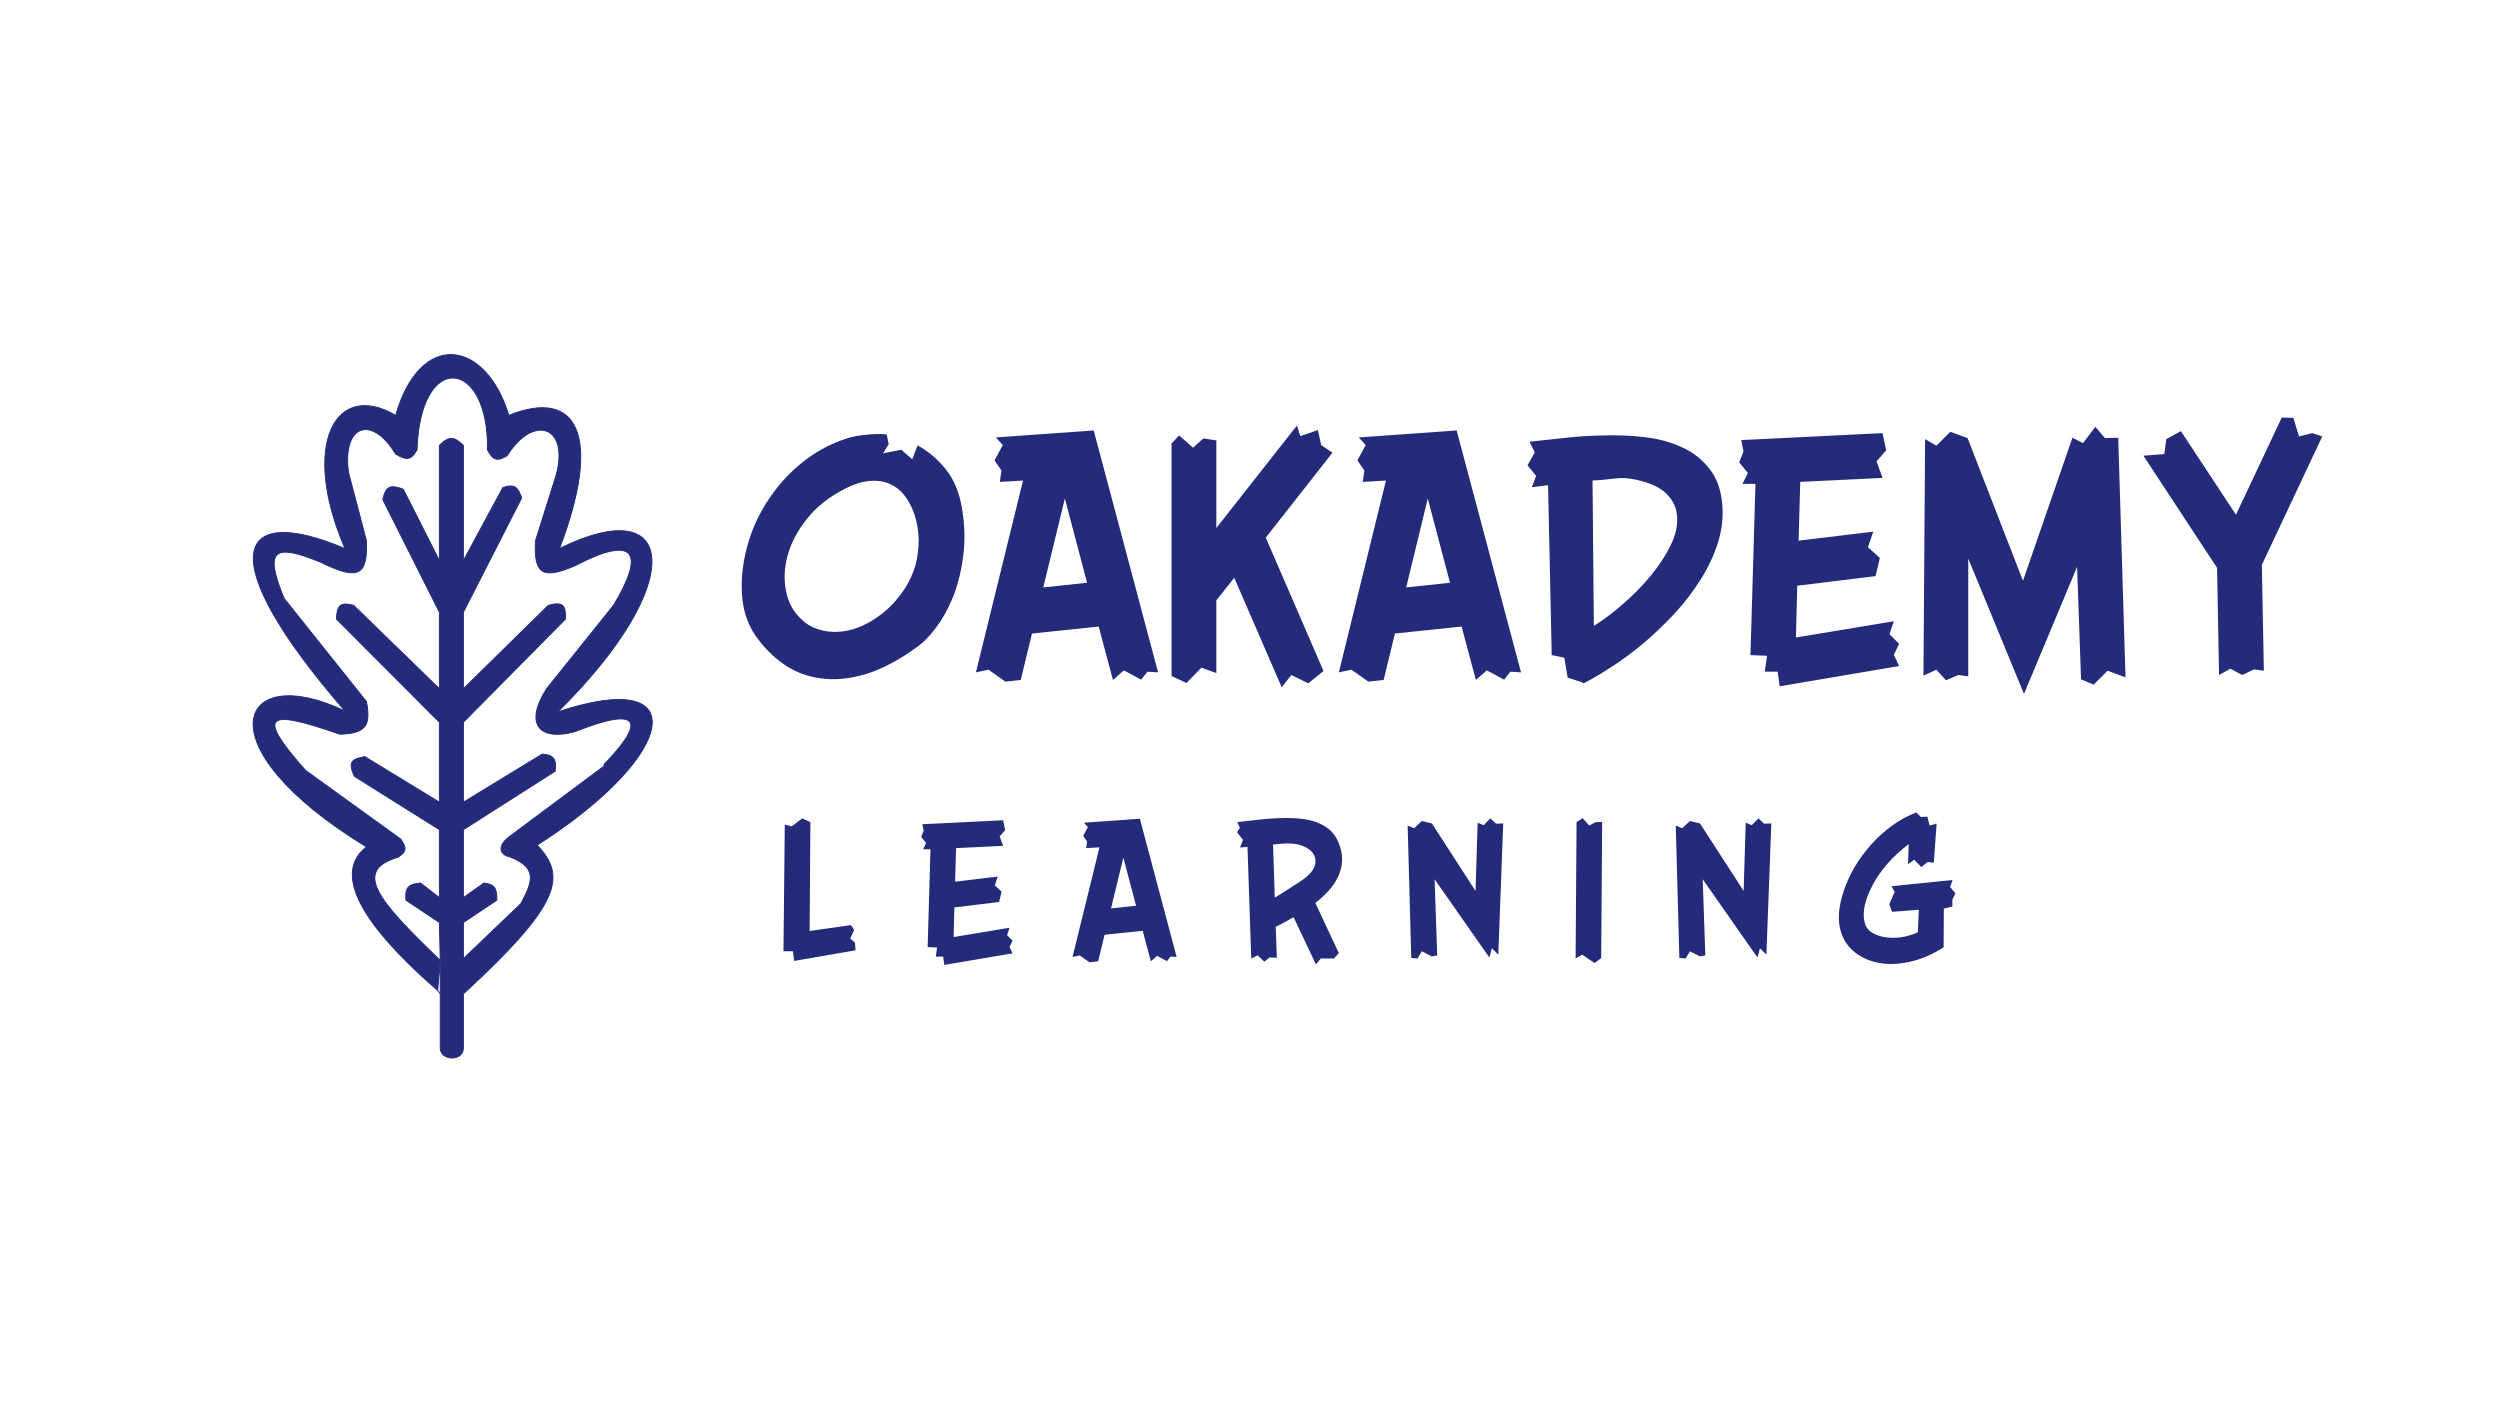 <svg width="2637" height="1490" viewBox="0 0 2637 1490" fill="none" xmlns="http://www.w3.org/2000/svg">
<g clip-path="url(#clip0_4_4)">
<path d="M464.363 1048.33V1105.46C464.362 1119.06 488.791 1119.96 488.791 1105.46V1048.33C592.625 952.869 597.56 924.157 566.602 891.465C716.318 795.575 732.176 702.863 588.317 750.921C726.306 614.777 714.59 517.008 590.126 578.64C635.121 460.88 610.063 408.608 536.744 438.095C512.241 358.013 443.553 347.421 417.314 438.095C353.275 400.601 316.884 469.831 363.932 578.64C247.728 529.485 222.773 587.169 363.932 750.013C251.075 696.002 211.026 786.283 386.552 893.278C341.335 928.283 408.267 998.46 461.648 1044.7L464.363 1012.97C397.208 948.655 372.384 918.212 420.029 904.159C429.447 898.056 428.694 893.673 422.743 885.118L322.313 812.579C268.238 751.84 282.959 748.072 358.504 774.495C386.156 773.601 391.292 765.302 386.552 740.039L299.694 631.23C278.379 579.363 288.633 572.784 338.599 593.147C378.925 613.226 387.816 606.108 386.552 570.479L367.552 497.94C361.04 446.749 392.885 438.095 417.314 478.898C429.425 486.403 434.165 484.812 439.934 474.364C443.171 368.816 515.935 378.25 514.125 474.364C520.088 486.191 524.876 486.586 534.935 480.712C562.52 436.434 600.984 448.976 586.507 501.567L564.793 570.479C563.049 605.497 571.914 611.58 606.413 596.774C671.512 562.755 679.922 584.155 647.127 638.484L576.555 726.438C551.98 765.046 570.221 781.749 606.413 771.775C680.33 742.289 677.89 764.521 637.175 806.231V808.045L538.554 881.491C524.343 891.582 525.887 901.439 538.554 904.159C564.929 914.954 563.631 927.057 549.412 953.123L488.791 1011.15V973.072L524.078 949.496C524.312 937.334 521.995 932.761 510.506 931.362L488.791 946.776V875.144L585.603 813.485C587.328 800.23 583.921 796.646 572.031 795.35L488.791 846.128V761.801L596.46 652.992C596.957 638.541 593.934 634.276 578.364 638.484L488.791 726.438V645.738L550.316 525.142C546.382 514.196 543.14 509.868 530.411 514.261L488.791 591.334V469.831C479.892 461.448 474.582 458.588 463.458 469.831V591.334L425.457 516.074C412.398 511.146 406.936 512.109 403.743 526.955L463.458 645.738V726.438L372.98 638.484C360.677 635.421 355.393 636.394 354.885 652.992L463.458 761.801V846.128L384.742 798.071C371.724 800.52 366.283 803.098 373.885 818.926L463.458 875.144V946.776L443.553 931.362C430.192 932.476 427.104 936.674 428.172 949.496L463.458 973.072L464.363 1012.97V1048.33Z" fill="#242B7B"/>
<path d="M464.363 1048.33C464.363 1048.33 464.363 1091.86 464.363 1105.46M464.363 1048.33V1012.97M464.363 1048.33L461.648 1044.7M464.363 1048.33V1105.46M464.363 1105.46C464.362 1119.06 488.791 1119.96 488.791 1105.46M488.791 1105.46C488.791 1090.95 488.791 1048.33 488.791 1048.33M488.791 1105.46V1048.33M488.791 1048.33C592.625 952.869 597.56 924.157 566.602 891.465C716.318 795.575 732.176 702.863 588.317 750.921C726.306 614.777 714.59 517.008 590.126 578.64C635.121 460.88 610.063 408.608 536.744 438.095C512.241 358.013 443.553 347.421 417.314 438.095C353.275 400.601 316.884 469.831 363.932 578.64C247.728 529.485 222.773 587.169 363.932 750.013C251.075 696.002 211.026 786.283 386.552 893.278C341.335 928.283 408.267 998.46 461.648 1044.7M461.648 1044.7L464.363 1012.97M464.363 1012.97C397.208 948.655 372.384 918.212 420.029 904.159C429.447 898.056 428.694 893.673 422.743 885.118L322.313 812.579C268.238 751.84 282.959 748.072 358.504 774.495C386.156 773.601 391.292 765.302 386.552 740.039L299.694 631.23C278.379 579.363 288.633 572.784 338.599 593.147C378.925 613.226 387.816 606.108 386.552 570.479L367.552 497.94C361.04 446.749 392.885 438.095 417.314 478.898C429.425 486.403 434.165 484.812 439.934 474.364C443.171 368.816 515.935 378.25 514.125 474.364C520.088 486.191 524.876 486.586 534.935 480.712C562.52 436.434 600.984 448.976 586.507 501.567L564.793 570.479C563.049 605.497 571.914 611.58 606.413 596.774C671.512 562.755 679.922 584.155 647.127 638.484L576.555 726.438C551.98 765.046 570.221 781.749 606.413 771.775C680.33 742.289 677.89 764.521 637.175 806.231V808.045L538.554 881.491C524.343 891.582 525.887 901.439 538.554 904.159C564.929 914.954 563.631 927.057 549.412 953.123L488.791 1011.15V973.072L524.078 949.496C524.312 937.334 521.995 932.761 510.506 931.362L488.791 946.776V875.144L585.603 813.485C587.328 800.23 583.921 796.646 572.031 795.35L488.791 846.128V761.801L596.46 652.992C596.957 638.541 593.934 634.276 578.364 638.484L488.791 726.438V645.738L550.316 525.142C546.382 514.196 543.14 509.868 530.411 514.261L488.791 591.334V469.831C479.892 461.448 474.582 458.588 463.458 469.831V591.334L425.457 516.074C412.398 511.146 406.936 512.109 403.743 526.955L463.458 645.738V726.438L372.98 638.484C360.677 635.421 355.393 636.394 354.885 652.992L463.458 761.801V846.128L384.742 798.071C371.724 800.52 366.283 803.098 373.885 818.926L463.458 875.144V946.776L443.553 931.362C430.192 932.476 427.104 936.674 428.172 949.496L463.458 973.072L464.363 1012.97Z" stroke="#242B7B"/>
<path d="M1014.75 536.3C1017.78 554.733 1018.13 571.883 1015.8 587.75C1013.7 603.617 1010.08 617.85 1004.95 630.45C999.817 642.817 993.867 653.433 987.1 662.3C980.567 670.933 974.383 677.35 968.55 681.55C949.183 695.783 930.867 705.583 913.6 710.95C896.333 716.083 880.35 717.6 865.65 715.5C851.183 713.633 838.117 708.617 826.45 700.45C814.783 692.283 804.75 682.017 796.35 669.65C790.05 660.317 785.85 649.467 783.75 637.1C781.883 624.5 781.883 611.433 783.75 597.9C785.617 584.133 789.35 570.25 794.95 556.25C800.783 542.25 808.367 529.183 817.7 517.05C827.033 504.683 838.117 493.717 850.95 484.15C863.783 474.583 878.25 467.233 894.35 462.1C899.25 460.467 905.667 459.3 913.6 458.6C921.533 457.667 928.767 457.55 935.3 458.25L937.4 468.4L931.45 478.2L950.7 474.35L962.25 484.5L967.85 469.8C979.05 475.867 988.967 484.267 997.6 495C1006.23 505.733 1011.95 519.5 1014.75 536.3ZM967.85 556.25C965.983 545.283 962.717 536.067 958.05 528.6C953.617 520.9 948.017 515.3 941.25 511.8C934.483 508.067 926.667 506.55 917.8 507.25C908.933 507.95 899.367 511.1 889.1 516.7C873.233 525.1 860.633 535.25 851.3 547.15C841.967 558.817 835.433 570.717 831.7 582.85C827.967 594.983 826.8 606.65 828.2 617.85C829.6 629.05 833.1 638.383 838.7 645.85C844.3 653.083 850.483 658.333 857.25 661.6C864.25 664.633 871.367 666.267 878.6 666.5C885.833 666.733 892.95 665.8 899.95 663.7C907.183 661.367 913.6 658.45 919.2 654.95C929.233 648.883 937.633 641.883 944.4 633.95C951.4 626.017 956.883 617.733 960.85 609.1C964.817 600.467 967.267 591.6 968.2 582.5C969.367 573.4 969.25 564.65 967.85 556.25ZM1221.55 709.2L1210.35 708.5L1203.7 716.9L1185.5 707.1L1173.95 717.25L1158.9 660.9L1088.55 668.25L1076.65 717.25L1060.55 719L1042.7 706.4L1029.4 709.2L1079.1 506.9L1054.6 508.3L1056.35 496.4L1049 485.55L1057.75 469.45L1050.4 461.4L1153.65 454.05L1221.55 709.2ZM1146.65 614.7L1123.2 525.8L1100.45 619.6L1146.65 614.7ZM1405.49 477.5L1335.14 567.1L1396.04 707.8L1379.94 720.75L1362.09 712L1351.94 724.95L1301.89 609.45L1282.99 633.25V709.9L1267.24 704.3L1251.49 720.4L1235.74 713.05V467.7L1243.79 459.3L1258.49 472.25L1269.34 462.45L1282.99 464.55V556.95L1368.04 448.8L1371.54 460L1390.09 453.7L1393.59 469.45L1405.49 477.5ZM1604.36 709.2L1593.16 708.5L1586.51 716.9L1568.31 707.1L1556.76 717.25L1541.71 660.9L1471.36 668.25L1459.46 717.25L1443.36 719L1425.51 706.4L1412.21 709.2L1461.91 506.9L1437.41 508.3L1439.16 496.4L1431.81 485.55L1440.56 469.45L1433.21 461.4L1536.46 454.05L1604.36 709.2ZM1529.46 614.7L1506.01 525.8L1483.26 619.6L1529.46 614.7ZM1816.65 531.75C1817.82 545.517 1816.3 559.05 1812.1 572.35C1807.9 585.65 1801.83 598.6 1793.9 611.2C1785.97 623.8 1776.75 635.817 1766.25 647.25C1755.75 658.45 1744.9 668.833 1733.7 678.4C1722.5 687.733 1711.3 696.017 1700.1 703.25C1689.13 710.483 1679.22 716.317 1670.35 720.75C1669.88 720.283 1668.72 719.7 1666.85 719C1664.98 718.533 1663.12 717.95 1661.25 717.25C1658.68 716.317 1656.12 715.5 1653.55 714.8L1650.05 693.8L1636.75 691L1632.9 511.8L1615.75 513.9L1620.3 502L1611.2 490.8L1618.9 477.15L1613.3 465.95C1623.33 464.783 1635.12 463.5 1648.65 462.1C1662.42 460.467 1676.53 459.533 1691 459.3C1705.7 458.833 1720.17 459.417 1734.4 461.05C1748.87 462.683 1761.93 466.183 1773.6 471.55C1785.27 476.683 1794.95 484.15 1802.65 493.95C1810.58 503.517 1815.25 516.117 1816.65 531.75ZM1724.95 505.85C1717.48 504.217 1710.13 503.867 1702.9 504.8C1695.67 505.733 1687.97 506.433 1679.8 506.9L1681.2 660.2C1691.7 653.667 1702.2 645.733 1712.7 636.4C1723.43 627.067 1733 617.267 1741.4 607C1750.03 596.5 1756.92 586 1762.05 575.5C1767.18 565 1769.52 555.2 1769.05 546.1C1768.82 536.767 1765.32 528.6 1758.55 521.6C1751.78 514.367 1740.58 509.117 1724.95 505.85ZM2003.2 679.1L1997.6 690.65L2003.2 702.55L1877.2 723.9L1875.1 708.5H1861.45L1863.9 691.7L1846.4 691L1851.65 510.4H1838L1843.6 498.85L1834.5 487.65L1839.05 476.1L1836.6 464.2L1985.7 456.85L1989.55 475.05L1979.4 486.6L1985.7 504.1L1898.9 508.3L1897.15 570.25L1975.9 560.8L1970.3 577.25L1982.9 588.45L1978.35 607.7L1895.75 617.85L1894.35 672.45L1997.6 655.3L1993.05 668.95L2003.2 679.1ZM2242 714.45L2223.1 707.45L2208.4 722.15L2195.1 716.55L2190.9 597.9L2134.9 731.95L2076.1 589.15V713.4L2065.6 712L2052.65 717.6L2042.5 706.4L2028.85 712.7L2030.6 463.15L2042.5 470.15L2057.2 455.45L2075.4 462.1L2133.85 612.6L2186 461.75L2197.2 467.35L2210.15 450.2L2220.3 462.1L2234.3 461.75L2242 714.45ZM2449.51 460.35L2385.81 595.8L2387.91 707.45L2377.41 706.05L2365.16 712L2352.56 705.35L2340.66 712L2338.56 598.95L2260.86 480.65L2282.91 478.9L2285.01 463.15L2300.41 454.75L2358.51 542.95L2406.81 440.4L2419.06 440.75L2425.01 460.35L2439.01 456.85L2449.51 460.35Z" fill="#242B7B"/>
<path d="M902.4 1002.4L837.6 1013.6L836.4 1003.4H826.4L827.8 869.8L835.2 871.6L846.2 863.2L854.8 867.2L854 982L897.6 975.8L901 980.8L896.8 990L901.8 994.2L902.4 1002.4ZM1068.06 992.2L1064.86 998.8L1068.06 1005.6L996.063 1017.8L994.863 1009H987.063L988.463 999.4L978.463 999L981.463 895.8H973.663L976.863 889.2L971.662 882.8L974.263 876.2L972.863 869.4L1058.06 865.2L1060.26 875.6L1054.46 882.2L1058.06 892.2L1008.46 894.6L1007.46 930L1052.46 924.6L1049.26 934L1056.46 940.4L1053.86 951.4L1006.66 957.2L1005.86 988.4L1064.86 978.6L1062.26 986.4L1068.06 992.2ZM1241.12 1009.4L1234.72 1009L1230.92 1013.8L1220.52 1008.2L1213.92 1014L1205.32 981.8L1165.12 986L1158.32 1014L1149.12 1015L1138.92 1007.8L1131.32 1009.4L1159.72 893.8L1145.72 894.6L1146.72 887.8L1142.52 881.6L1147.52 872.4L1143.32 867.8L1202.32 863.6L1241.12 1009.4ZM1198.32 955.4L1184.92 904.6L1171.92 958.2L1198.32 955.4ZM1412.23 1005.4L1407.03 1011H1393.23L1388.03 1017.2L1364.43 967.4C1361.36 969.267 1358.23 971.067 1355.03 972.8C1351.96 974.4 1348.83 976 1345.63 977.6L1346.83 1010.2L1339.03 1010L1333.63 1014.4L1326.43 1007.6L1319.83 1011.2L1315.83 893.2C1314.63 893.467 1313.5 893.6 1312.43 893.6C1311.5 893.6 1310.7 893.667 1310.03 893.8C1309.23 893.933 1308.56 894 1308.03 894L1311.03 885.8L1304.83 877.8L1307.83 873.2L1305.03 867.2C1311.3 866.4 1317.63 865.667 1324.03 865C1329.36 864.333 1335.03 863.8 1341.03 863.4C1347.16 863 1352.56 862.8 1357.23 862.8C1362.83 862.8 1368.36 863.133 1373.83 863.8C1379.43 864.467 1384.63 865.733 1389.43 867.6C1394.36 869.467 1398.76 872.067 1402.63 875.4C1406.5 878.733 1409.56 883.133 1411.83 888.6C1414.5 895 1415.76 901.133 1415.63 907C1415.5 912.867 1414.23 918.467 1411.83 923.8C1409.56 929 1406.3 934 1402.03 938.8C1397.9 943.6 1393.03 948.133 1387.43 952.4L1412.23 1005.4ZM1371.43 929.8C1379.43 924.6 1384.36 919.533 1386.23 914.6C1388.23 909.533 1388.03 905.067 1385.63 901.2C1383.36 897.333 1379.43 894.333 1373.83 892.2C1368.23 890.067 1361.9 889.267 1354.83 889.8C1353.1 889.933 1351.23 890.067 1349.23 890.2C1347.23 890.333 1345.1 890.533 1342.83 890.8L1344.63 946.8C1349.16 944.133 1353.56 941.4 1357.83 938.6C1362.23 935.8 1366.76 932.867 1371.43 929.8ZM1585.6 868.6L1580.4 1007L1573.6 1000.2L1571 1010L1513.2 927.4L1516 1007.8L1510.2 1008.8L1499.8 1003.4L1495.2 1011L1488.6 1010.4L1484.8 870.8L1491.6 873.6L1499.8 866L1510.4 868.6L1556.4 939.8L1558.6 867.8L1565 870.4L1572 863.2L1578 868.8L1585.6 868.6ZM1689.95 867L1688.95 1010.6L1681.95 1015.8L1668.95 1007L1661.95 1011L1662.95 867.2L1669.35 863L1676.35 870.8L1683.15 867.2L1689.95 867ZM1868.39 868.6L1863.19 1007L1856.39 1000.2L1853.79 1010L1795.99 927.4L1798.79 1007.8L1792.99 1008.8L1782.59 1003.4L1777.99 1011L1771.39 1010.4L1767.59 870.8L1774.39 873.6L1782.59 866L1793.19 868.6L1839.19 939.8L1841.39 867.8L1847.79 870.4L1854.79 863.2L1860.79 868.8L1868.39 868.6ZM2062.55 942.2L2059.35 949V956.2L2050.35 958.4L2050.15 999.2C2038.28 1006.8 2026.48 1011.87 2014.75 1014.4C2003.15 1017.07 1992.41 1017.53 1982.55 1015.8C1972.81 1014.07 1964.35 1010.47 1957.15 1005C1949.95 999.4 1944.95 992.4 1942.15 984C1940.01 977.733 1939.21 970.733 1939.75 963C1940.41 955.267 1942.15 947.333 1944.95 939.2C1947.75 930.933 1951.55 922.667 1956.35 914.4C1961.28 906.133 1967.01 898.333 1973.55 891C1980.08 883.667 1987.35 877.067 1995.35 871.2C2003.48 865.2 2012.15 860.467 2021.35 857L2026.15 861.8L2032.95 861.4L2035.35 870.8L2042.75 868.8L2039.75 910L2033.35 909.2L2026.55 914.6L2019.15 906.8L2012.55 911.6L2013.35 890.4C2004.95 896.667 1997.48 903.533 1990.95 911C1984.55 918.333 1979.35 925.8 1975.35 933.4C1971.35 940.867 1968.55 948.067 1966.95 955C1965.48 961.933 1965.48 968.067 1966.95 973.4C1968.01 977.667 1970.48 981.067 1974.35 983.6C1978.35 986 1983.01 987.667 1988.35 988.6C1993.68 989.4 1999.35 989.4 2005.35 988.6C2011.48 987.667 2017.35 985.933 2022.95 983.4L2023.95 959.6L1995.75 961.8L1992.75 953.8L1998.55 940.8L1995.15 934.8L2059.55 928.2L2056.95 935.6L2062.55 942.2Z" fill="#242B7B"/>
</g>
<defs>
<clipPath id="clip0_4_4">
<rect width="2637" height="1490" fill="white"/>
</clipPath>
</defs>
</svg>
